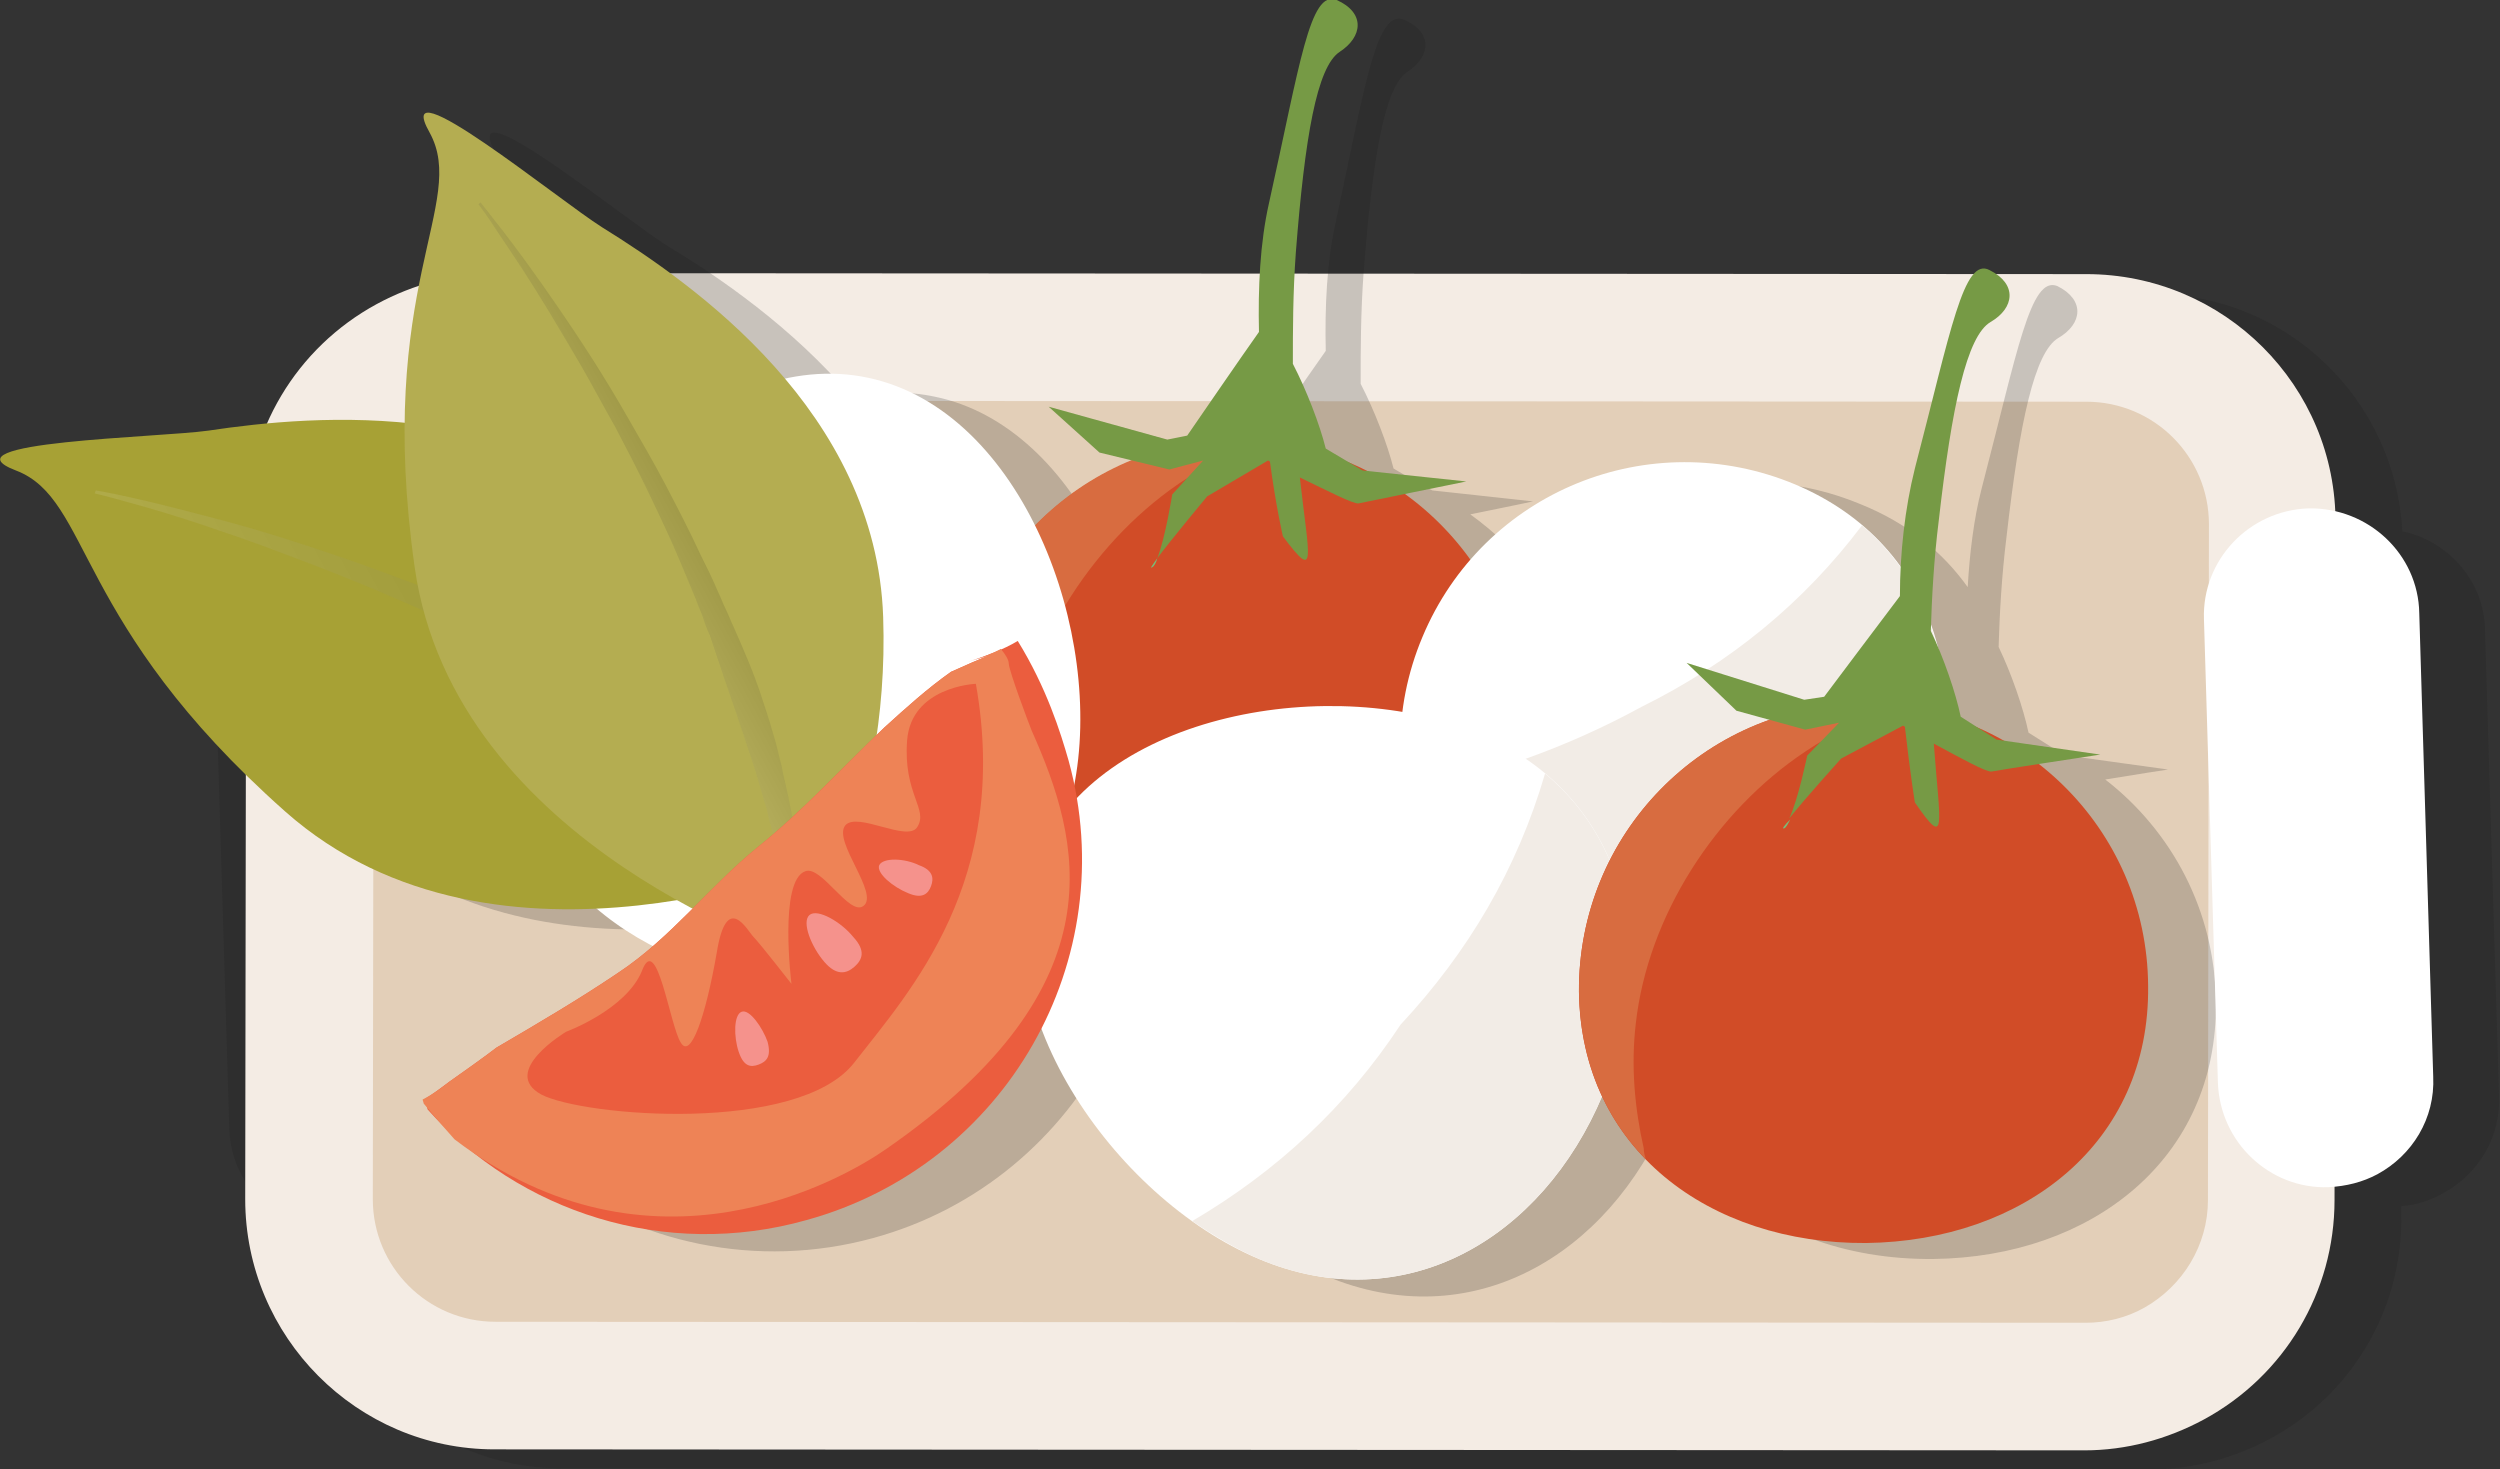 <svg version="1" xmlns="http://www.w3.org/2000/svg" width="250.8" height="147.4" viewBox="0 0 250.8 147.4"><rect x="0" y="0" width="250.8" height="147.4" fill="#333333" stroke="none"/><path opacity=".2" fill="#1D1D1B" d="M241 53.3c-.7-13.2-11.6-23.8-25-23.8l-159.6-.2c-4.2 0-8.3 1.1-12 3.1-8.1 4.4-13.1 12.8-13.1 22v1.1c-5.6.6-9.8 5.4-9.7 11.1l1.4 46.5c.1 5 3.6 9.1 8.3 10.2.6 13.3 11.6 24 25 24l159.5.1c4.2 0 8.3-1.1 12-3.1 8.1-4.4 13.1-12.8 13.1-22V121c1.5-.1 3-.6 4.2-1.3 3.5-1.9 5.8-5.6 5.6-9.8l-1.4-46.5c0-5-3.6-9.1-8.3-10.1z"/><path fill="#E3CFB8" d="M209.3 33.9l-159.5-.2c-10.3 0-18.7 8.4-18.7 18.7l-.1 67.9c0 10.3 8.4 18.7 18.7 18.7l159.5.1c10.3 0 18.7-8.4 18.7-18.7l.1-67.8c0-10.3-8.4-18.7-18.7-18.7z"/><path fill="#F4ECE4" d="M209.3 27.5l-159.5-.1c-4.2 0-8.3 1.1-12 3.1-8.1 4.4-13.1 12.8-13.1 22l-.1 67.8c0 13.8 11.2 25.1 25 25.1l159.5.1c4.2 0 8.3-1.1 12-3.1 8.1-4.4 13.1-12.8 13.1-22l.1-67.8c.1-13.9-11.2-25.1-25-25.1zm12.3 25.1l-.1 67.8c0 4.5-2.5 8.6-6.4 10.8-1.8 1-3.8 1.5-5.9 1.5l-159.5-.1c-6.8 0-12.3-5.5-12.3-12.3l.1-67.8c0-4.5 2.5-8.6 6.4-10.8 1.8-1 3.8-1.5 5.9-1.5l159.5.1c6.8 0 12.3 5.5 12.3 12.3z"/><path opacity=".2" fill="#1D1D1B" d="M198.8 49c-.8 3.1-1.2 6.5-1.4 9.9-2.5-3.5-6-6.4-10.7-8.3-11.7-4.9-24.7-1.5-32.6 7.6-1.8-2.6-4.1-4.8-6.6-6.6 3-.6 6.3-1.3 6.3-1.3l-10.1-1.1-1.2-.6-2.7-1.6c-.6-2.4-1.9-5.8-3.3-8.5 0-3.3 0-7.1.3-11.2.9-11.5 2.1-18.6 4.4-20.1 2.3-1.5 2.6-3.9-.3-5.2-2.8-1.2-3.9 6.3-6.9 20.3-.9 4-1.1 8.5-1 12.9-1.5 2.1-7.2 10.4-7.2 10.4l-2 .4-11.9-3.3 5.1 4.6 3.3.8c-.2.1-.4.1-.6.2-3.5 1.5-6.6 3.6-9.2 6.3-3.6-7.4-9.4-13.3-16.7-14.8-2.8-.6-5.6-.5-8.3.1-6-7.1-13.5-12.2-18.5-15.2-4.2-2.6-21.2-16.5-17.3-9.4 3.1 5.7-2.3 12.2-2.5 29.1-7.7-.7-14.8.1-19.7.8-4.9.7-26.9 1.1-19.3 4 7.6 2.9 5.7 15.3 27 34.2 9.4 8.3 21.1 10.2 31.3 9.8 1.7 1.4 3.6 2.7 5.6 3.7-1.1.9-2.2 1.8-3.4 2.6-4 2.7-8.1 5.1-12.2 7.5-.6.5-4.4 3.2-4.7 3.4l-1.2.9c-.2.1-.4.3-.6.4-.3.2-.5.4-.8.5 0 .1.1.3.1.4l.3.3v.2c.4.4.8.9 1.2 1.3.7.9 1.5 1.7 1.6 1.8.8.6 1.6 1.2 2.5 1.7 9 6.8 21 9.5 32.7 6.3 10.6-2.9 18.9-10.1 23.6-19.2 3.8 9.9 12.6 19.1 21.8 23 14.5 6.1 28.3-1.9 34.4-16.3.1.1.1.2.2.4s.2.5.4.7c.1.1.2.3.2.4.1.2.2.4.4.6.1.1.2.3.3.4.1.2.3.4.4.6.1.1.2.3.3.4.1.2.3.4.4.6.1.1.2.3.3.4.2.2.3.4.5.6l.3.3c.2.3.5.5.7.8 5.3 5.5 13.3 8.5 22.2 8.4 15.8-.2 28.5-10 28.3-25.8-.1-9.1-4.4-17.1-11.1-22.3 3-.5 6.3-1 6.3-1l-10.1-1.4-1.2-.6-2.7-1.7c-.5-2.4-1.7-5.9-3-8.6.1-3.3.3-7.1.8-11.1 1.3-11.4 2.8-18.5 5.2-19.9 2.4-1.4 2.7-3.8-.1-5.2-2.7-1.1-4 6.5-7.6 20.3z"/><path fill="#E3CFB8" d="M233.3 108.4L232 61.9"/><path fill="#FFF" d="M231.6 51c-6 .2-10.7 5.2-10.5 11.1l1.4 46.5c.2 6 5.2 10.7 11.1 10.5 1.8-.1 3.4-.5 4.9-1.3 3.5-1.9 5.8-5.6 5.6-9.8l-1.4-46.5c-.1-5.9-5.1-10.6-11.1-10.5z"/><path fill="#D14C27" d="M122.8 44.2c-15.7.8-27.9 14.2-27.1 29.9.8 15.8 14 24.8 29.8 24 15.8-.8 28.1-11.1 27.3-26.8-.8-15.7-14.2-27.9-30-27.1z"/><path fill="#D86C40" d="M95.7 74.1c.3 6.9 3 12.5 7.3 16.6-.1-.4-.2-.7-.3-1.1-1.1-4-1.6-8.1-1.3-12.4.8-10.8 7.2-21.6 15.9-28 2.7-2 5.7-3.5 8.6-4.6.2-.1.3-.3.5-.4-1.2-.1-2.5-.1-3.8-.1-15.5.9-27.7 14.3-26.9 30z"/><path fill="#769A45" d="M127.3 20.4c-.9 4-1.1 8.5-1 12.9-1.5 2.1-7.2 10.4-7.2 10.4l-2 .4-11.9-3.3 5.1 4.6 7 1.7 3.4-.9-3.1 3.4s-.7 4.4-1.5 6.4c1.5-2 5-6.2 5-6.2l6.1-3.6c.1 0 .1.1.2.1.6 4.5 1.3 7.5 1.3 7.5 3.5 4.7 2.6 2.2 1.7-5.9 2.7 1.3 5.4 2.7 5.9 2.6 1-.2 10.8-2.2 10.8-2.2l-10.4-1.1L133 45c-.6-2.4-1.9-5.8-3.3-8.5 0-3.3 0-7.1.3-11.2.9-11.5 2.1-18.6 4.4-20.1 2.3-1.5 2.6-3.9-.3-5.2-2.7-1.1-3.7 6.5-6.8 20.4z"/><path fill="#78BD78" d="M115.6 56.9c.2-.1.4-.5.5-.9-.5.7-.8 1.1-.5.9z"/><path fill="#FFF" d="M142.7 63.9c-6.1 14.5.7 31.3 15.3 37.4 14.5 6.1 28.4-1.9 34.5-16.5 6.1-14.5 2.1-30.1-12.4-36.2-14.6-6.1-31.3.7-37.4 15.3z"/><path fill="#F2ECE6" d="M164.7 70.9c-7.7 4.2-15.7 7-23.9 8.5 1.5 9.4 7.7 17.9 17.1 21.8 14.5 6.1 28.4-1.9 34.5-16.5 5-11.9 3.2-24.5-5.6-32-5.8 7.7-13.2 13.8-22.1 18.2z"/><path fill="#FFF" d="M87.1 37.9C71.7 34.6 55 51.8 51.8 67.3 48.5 82.7 59 94.8 74.5 98.1c15.4 3.3 29.9-3.6 33.2-19 3.2-15.5-5.1-37.9-20.6-41.2z"/><path fill="#A7A135" d="M20.9 43.2c-4.9.7-26.9 1.1-19.3 4 7.6 2.9 5.7 15.3 27 34.2 21.3 18.9 54.8 4.7 54.8 4.7s-1.9-16-15.7-31.3C53.8 39.6 31.6 41.6 20.9 43.2z"/><linearGradient id="a" gradientUnits="userSpaceOnUse" x1="277.805" y1="-580.292" x2="324.883" y2="-580.292" gradientTransform="matrix(.877 -.48 .48 .877 60.665 721.423)"><stop offset="0" stop-color="#FFF"/><stop offset="1"/></linearGradient><path opacity=".1" fill="url(#a)" d="M81.1 83.2c-.8-.8-1.7-1.9-2.9-3s-2.5-2.4-4-3.6c-.4-.3-.8-.6-1.2-1-.4-.3-.8-.6-1.2-1-.8-.7-1.7-1.3-2.6-2-.9-.7-1.9-1.3-2.9-2s-2-1.3-3.1-1.9c-1.1-.6-2.1-1.3-3.3-1.8-1.1-.6-2.3-1.2-3.4-1.8-.6-.3-1.2-.6-1.7-.9-.6-.3-1.2-.6-1.8-.8-1.2-.6-2.4-1.1-3.6-1.6-2.4-1.1-4.8-2.1-7.2-3-2.4-.9-4.8-1.8-7.1-2.6-4.6-1.6-9-3-12.8-4-3.8-1-6.9-1.8-9.2-2.3-2.2-.5-3.5-.7-3.5-.7l-.1.3s1.3.3 3.4.9c2.2.6 5.3 1.5 9 2.8 1.8.6 3.8 1.3 5.9 2.1 2.1.8 4.3 1.6 6.5 2.5 2.3.9 4.6 1.9 6.9 2.9 2.3 1 4.7 2.1 7 3.3 1.1.6 2.3 1.2 3.4 1.8.6.3 1.1.6 1.7.9.6.3 1.1.6 1.7.9 1.1.6 2.2 1.3 3.2 1.9 1.1.6 2.1 1.3 3.1 1.9 2.1 1.2 4 2.5 5.9 3.6l2.7 1.8c.4.3.9.6 1.3.8.4.3.8.6 1.2.8.8.6 1.6 1.1 2.3 1.6.7.5 1.4 1 2 1.5 1.3.9 2.4 1.8 3.3 2.4.9.7 1.6 1.3 2.1 1.6.5.4.8.6.8.6l.2-.2s-.2-.3-.6-.7c0-.4-.6-1.1-1.4-2z"/><g><path fill="#B4AD51" d="M43.1 13.3c3.9 7.1-5.5 15.4-1.5 43.6 4 28.2 38.8 39 38.8 39s8.9-13.5 8.2-34c-.7-20.6-19-33.4-28.2-39.1-4.3-2.7-21.3-16.6-17.3-9.5z"/><linearGradient id="b" gradientUnits="userSpaceOnUse" x1="317.35" y1="-580.307" x2="328.222" y2="-580.307" gradientTransform="matrix(.877 -.48 .48 .877 60.665 721.423)"><stop offset="0" stop-color="#FFF"/><stop offset="1"/></linearGradient><path opacity=".1" fill="url(#b)" d="M55.9 30.7c-2.2-3.2-4.1-5.8-5.5-7.6-1.4-1.8-2.2-2.8-2.2-2.8l-.2.2s.8 1 2 2.9c1.3 1.9 3.1 4.6 5.1 7.9 1 1.7 2.1 3.5 3.2 5.4 1.1 1.9 2.2 4 3.4 6.1 1.1 2.1 2.3 4.4 3.4 6.7s2.2 4.6 3.2 7l1.5 3.6c.2.6.5 1.2.7 1.8.2.6.4 1.2.7 1.8l1.2 3.6c.4 1.2.8 2.3 1.2 3.5.8 2.3 1.5 4.5 2.2 6.6.3 1 .6 2.1.9 3.1.2.5.3 1 .4 1.5.1.5.3 1 .4 1.4.2.9.5 1.8.7 2.7.2.9.4 1.7.6 2.4.4 1.5.7 2.9.9 4 .2 1.1.4 2 .5 2.6.1.6.2.9.2.9h.3v-.9-2.7c-.1-1.1-.1-2.5-.3-4.1-.2-1.6-.4-3.4-.7-5.3l-.3-1.5-.3-1.5c-.2-1-.5-2.1-.7-3.2-.3-1.1-.5-2.2-.9-3.4-.3-1.1-.7-2.3-1.1-3.5-.4-1.2-.8-2.3-1.3-3.5-.5-1.2-1-2.4-1.5-3.5-.3-.6-.5-1.2-.8-1.8-.3-.6-.5-1.2-.8-1.8-.5-1.2-1.1-2.4-1.7-3.6-1.1-2.4-2.3-4.7-3.5-7-1.2-2.3-2.5-4.5-3.7-6.6-2.5-4.4-5-8.2-7.2-11.4z"/></g><path fill="#FFF" d="M104.1 86c-6.1 14.5 7.6 34.2 22.2 40.3 14.5 6.1 28.4-1.9 34.5-16.5 6.1-14.5 2.1-30.1-12.4-36.2-14.5-6.1-38.2-2.2-44.3 12.4z"/><path fill="#F2ECE6" d="M140.5 102.8c-5.4 8.2-12.4 14.7-20.9 19.7 2.2 1.5 4.4 2.8 6.7 3.8 14.5 6.1 28.4-1.9 34.5-16.5 5-12 3.2-24.7-5.8-32.2-2.8 9.6-7.7 17.9-14.5 25.2z"/><g><path fill="#D14C27" d="M186.7 70.6c-15.8.2-28.4 13.1-28.3 28.9.2 15.8 13.1 25.3 28.8 25.2 15.8-.2 28.5-10 28.3-25.8-.1-15.8-13-28.4-28.8-28.3z"/><path fill="#D86C40" d="M158.4 99.5c.1 6.9 2.6 12.6 6.7 16.8-.1-.4-.2-.7-.2-1.1-.9-4-1.3-8.2-.8-12.5 1.2-10.8 8-21.3 17-27.3 2.8-1.9 5.8-3.3 8.8-4.2.2-.1.3-.3.5-.4-1.2-.1-2.5-.2-3.8-.2-15.7.2-28.3 13.1-28.2 28.9z"/><path fill="#769A45" d="M192.1 47c-1 4-1.5 8.5-1.5 12.8-1.6 2.1-7.6 10.1-7.6 10.1l-2 .3-11.8-3.7 5 4.8 6.9 1.9 3.4-.7-3.2 3.3s-.9 4.4-1.8 6.3c1.5-1.9 5.2-6 5.2-6l6.2-3.3c.1 0 .1.1.2.1.5 4.5 1 7.6 1 7.6 3.3 4.8 2.5 2.3 1.9-5.9 2.6 1.4 5.3 2.9 5.8 2.8 1-.2 10.9-1.7 10.9-1.7l-10.4-1.5-3.6-2.3c-.5-2.4-1.7-5.9-3-8.6.1-3.3.3-7.1.8-11.1 1.3-11.4 2.8-18.5 5.2-19.9 2.4-1.4 2.7-3.8-.1-5.2-2.6-1.4-3.9 6.1-7.5 19.9z"/><path fill="#78BD78" d="M179 83.1c.2-.1.4-.5.6-.9-.6.6-.9 1-.6.9z"/></g><g><path fill="#EB5D3E" d="M97.1 66.4c.9-.3 1.7-.5 2.6-.8-1.5.5-2.9 1.2-4.3 1.8-2.4 1.7-4.5 3.6-6.7 5.6-4.2 4-8.1 8.3-12.7 12-4.9 4-8.7 9.1-14 12.6-4 2.7-8.1 5.1-12.2 7.5-.6.5-4.4 3.2-4.7 3.4-.8.6-1.6 1.2-2.4 1.7 0 .4.1.7.2 1.1 9.2 10.3 23.8 15.1 38 11.1 20-5.5 31.8-26.1 26.3-46.1-.8-2.8-2.2-7.3-5.1-12-1.5.9-3.2 1.5-5 2.1z"/><path fill="#EE8356" d="M97.1 66.4c.9-.3 1.7-.5 2.6-.8-1.5.5-2.9 1.2-4.3 1.8-2.4 1.7-4.5 3.6-6.7 5.6-4.2 4-8.1 8.3-12.7 12-4.9 4-8.7 9.1-14 12.6-4 2.7-8.1 5.1-12.2 7.5-.6.5-4.4 3.2-4.7 3.4-.9.7-1.7 1.3-2.7 1.8 0 .1.1.3.1.4.8 1 2.9 3.4 3.1 3.6 19.8 15.1 39 4 43.4.9 23.6-16.4 19.4-30.9 14.5-41.9-.4-1-2.2-5.8-2.3-6.7 0-.4-.3-.9-.8-1.5-.9.5-2 .9-3.3 1.3z"/><path fill="#EB5D3E" d="M91 74.3c-.4 5.4 2.2 6.9 1 8.7-1 1.5-6-1.6-7.2-.2-1.3 1.6 3.5 6.9 1.8 8.1-1.4 1-4.2-4.1-5.8-3.5-2.7.9-1.4 11.3-1.4 11.3s-3.2-4.1-3.8-4.7c-.6-.6-2.7-4.7-3.7 1.6-1.1 6.3-2.6 10.7-3.6 9-1.1-1.7-2.4-11.2-3.9-7.2-1.6 3.9-7.6 6.1-7.6 6.1s-6.7 4-2.5 6.3c4.2 2.2 25.8 4 31.4-3.2 5.6-7.2 15.7-18.2 12.2-38-.1 0-6.5.3-6.9 5.7z"/><path fill="#F5928C" d="M74.4 101.5c-.8.3-.8 2.5-.3 4s1.2 1.6 2 1.3c.8-.3 1.3-.8.9-2.3-.5-1.4-1.8-3.3-2.6-3zM88.2 86.8c-.3.8 1.4 2.2 2.9 2.8 1.4.6 2 .1 2.3-.7.3-.8.2-1.6-1.2-2.1-1.4-.7-3.6-.8-4 0zM81.2 91.8c-.8.7.2 3.2 1.5 4.7 1.2 1.4 2.2 1.2 3 .5.8-.7 1.2-1.6-.1-3-1.2-1.5-3.6-2.9-4.4-2.2z"/></g></svg>